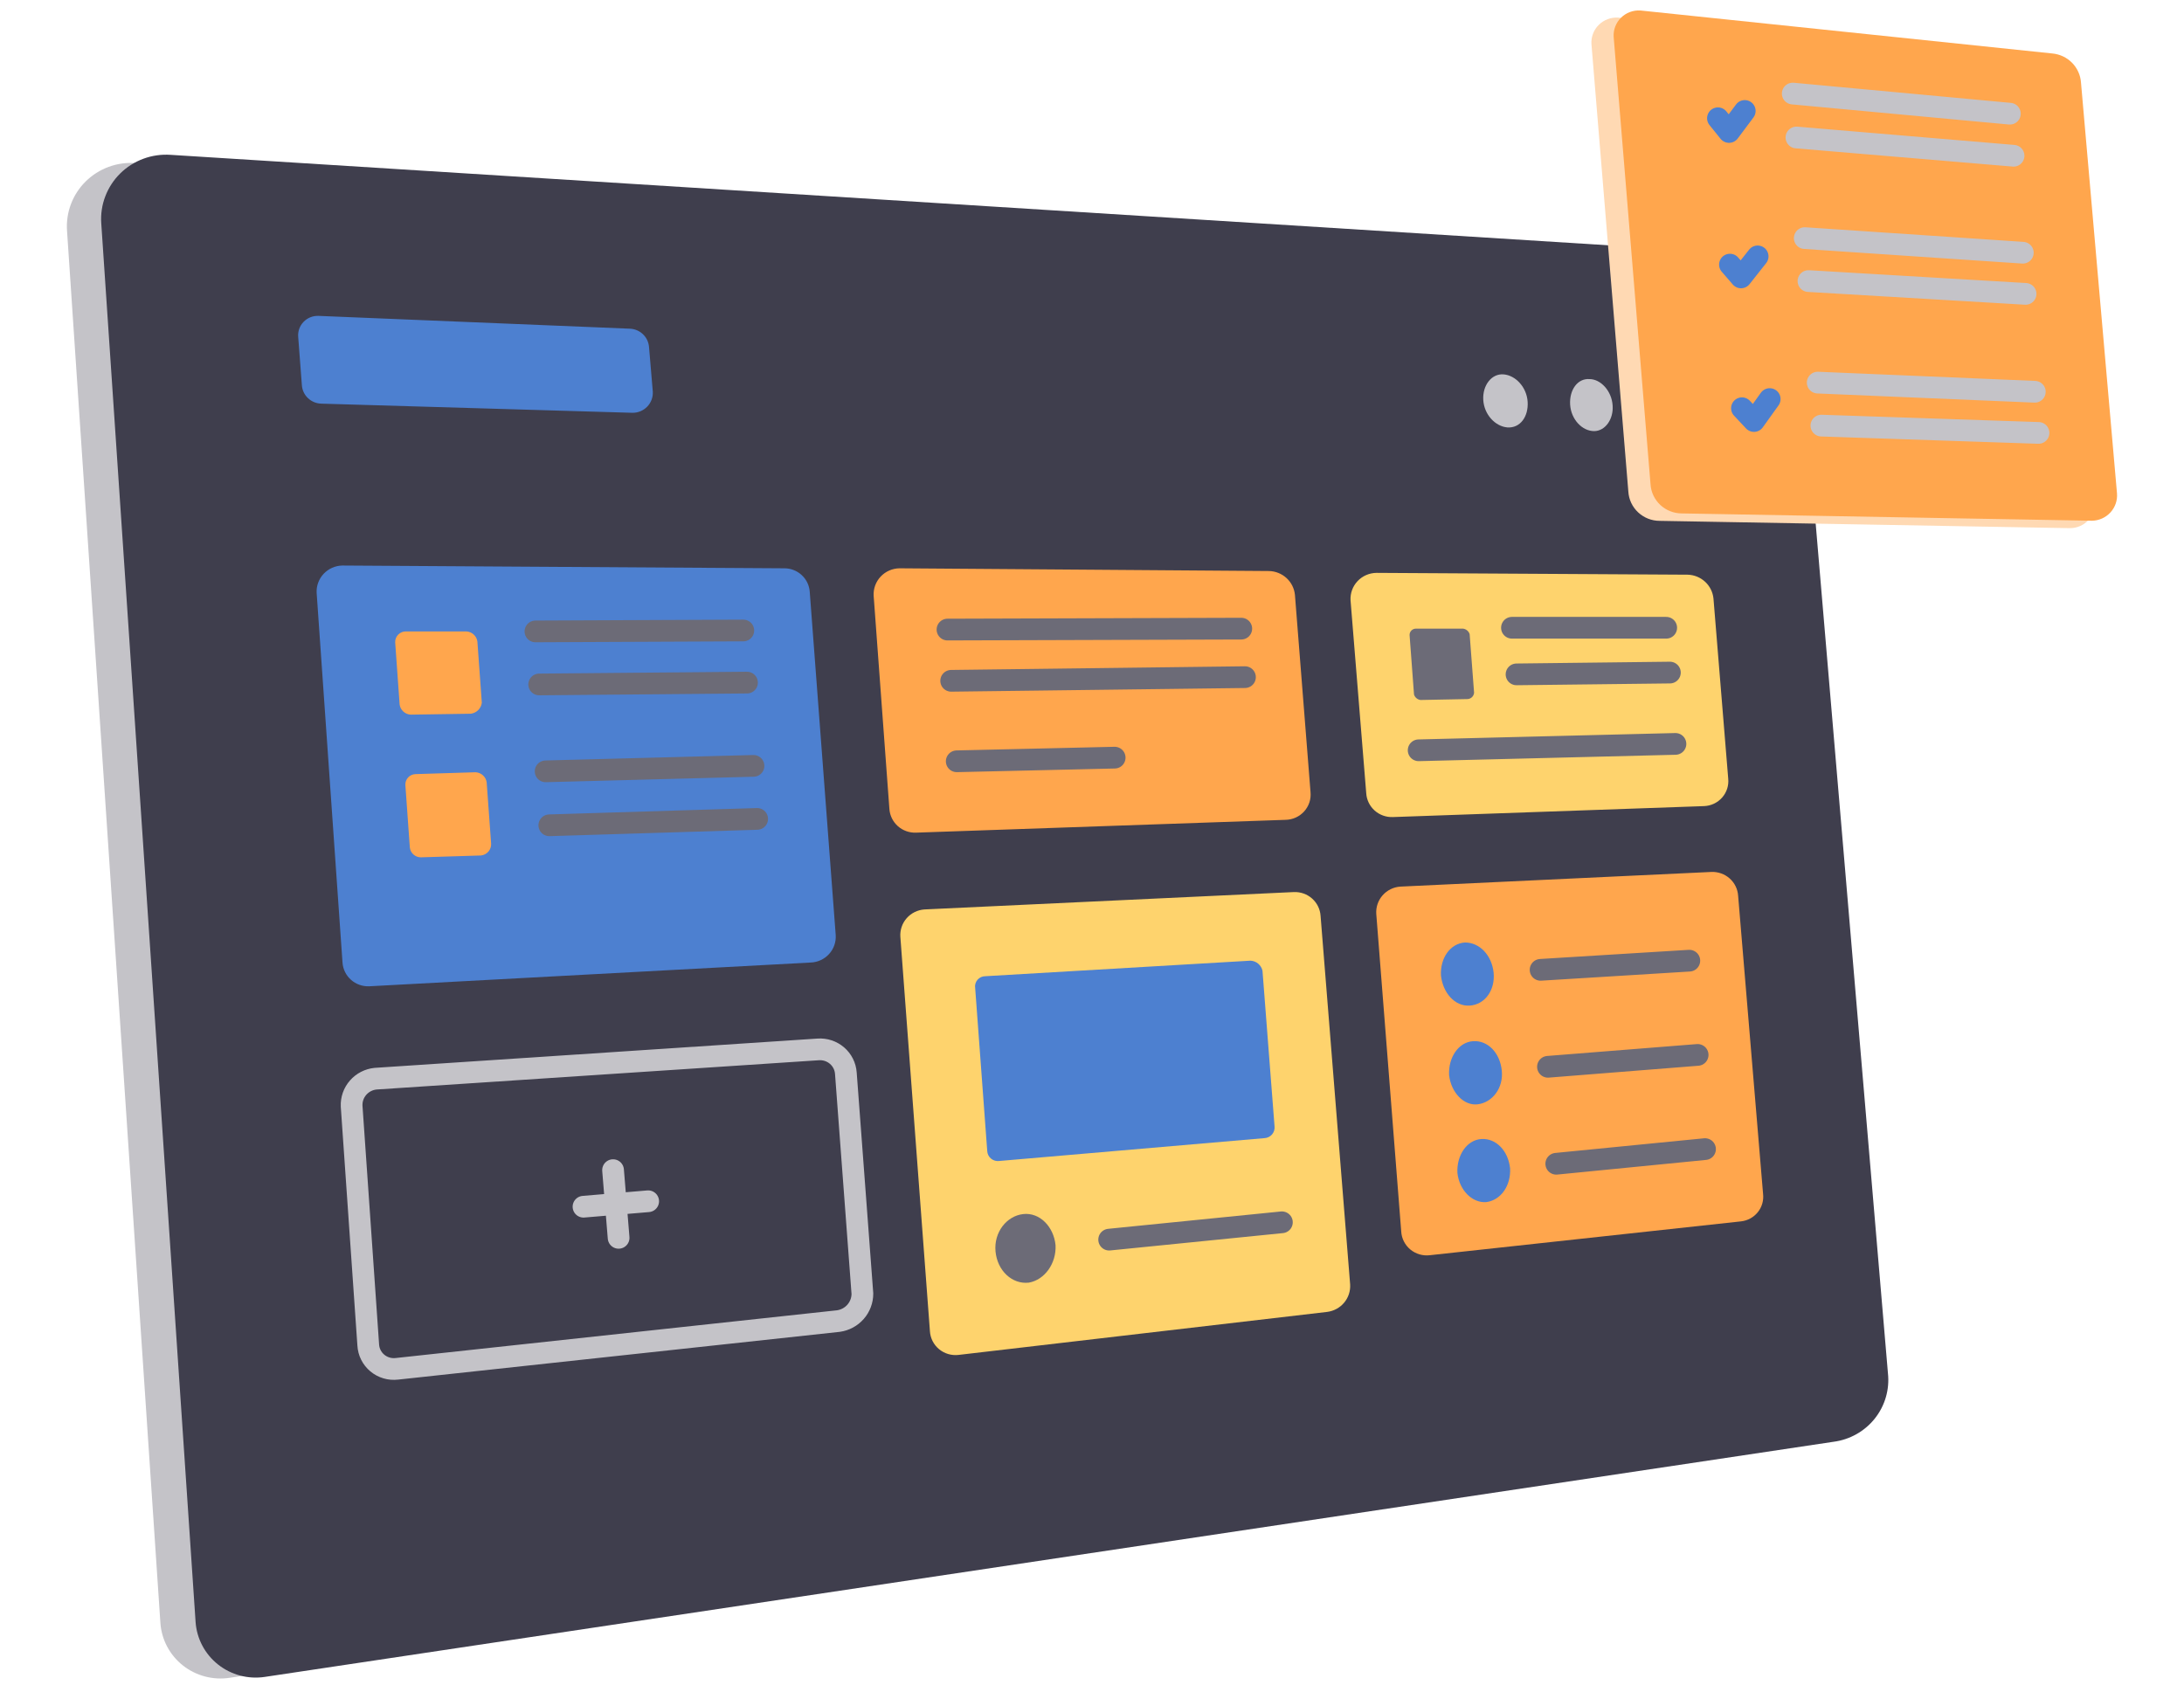 <svg width="182" height="141" viewBox="0 0 182 141" fill="none" xmlns="http://www.w3.org/2000/svg">
<path d="M149.245 120.315L19.141 139.829C18.454 139.934 17.752 139.897 17.08 139.72C16.408 139.542 15.781 139.229 15.238 138.799C14.695 138.369 14.248 137.832 13.926 137.222C13.604 136.612 13.413 135.942 13.366 135.255L5.586 19.232C5.533 18.477 5.644 17.72 5.912 17.011C6.179 16.302 6.597 15.659 7.138 15.124C7.678 14.589 8.329 14.176 9.044 13.911C9.76 13.646 10.525 13.537 11.287 13.59L141.621 21.825C142.818 21.897 143.95 22.389 144.812 23.214C145.675 24.038 146.212 25.141 146.326 26.322L153.794 114.673C153.877 116.004 153.457 117.319 152.617 118.361C151.776 119.404 150.575 120.1 149.245 120.315Z" fill="#C4C3C8"/>
<path d="M152.786 120.161L22.064 139.756C21.377 139.859 20.676 139.821 20.006 139.642C19.335 139.464 18.709 139.15 18.167 138.719C17.625 138.289 17.18 137.752 16.858 137.143C16.537 136.533 16.346 135.864 16.299 135.178L8.439 18.623C8.385 17.858 8.498 17.091 8.77 16.374C9.041 15.656 9.465 15.004 10.012 14.462C10.559 13.92 11.217 13.501 11.942 13.232C12.667 12.963 13.442 12.852 14.214 12.904L145.085 21.139C146.292 21.216 147.431 21.721 148.293 22.561C149.156 23.401 149.684 24.52 149.782 25.713L157.328 114.446C157.477 115.797 157.085 117.153 156.236 118.221C155.387 119.29 154.148 119.986 152.786 120.161Z" fill="#3F3E4D"/>
<path d="M67.561 80.218L30.765 82.199C30.207 82.221 29.662 82.027 29.247 81.657C28.831 81.287 28.579 80.77 28.542 80.218L26.387 49.406C26.372 49.117 26.416 48.828 26.517 48.556C26.617 48.284 26.771 48.034 26.971 47.822C27.17 47.61 27.41 47.44 27.677 47.321C27.943 47.203 28.232 47.138 28.524 47.132L65.324 47.363C65.872 47.353 66.403 47.554 66.805 47.924C67.207 48.293 67.448 48.802 67.48 49.344L69.643 77.93C69.662 78.216 69.623 78.503 69.528 78.775C69.433 79.046 69.284 79.296 69.09 79.509C68.896 79.722 68.661 79.895 68.398 80.017C68.136 80.139 67.851 80.207 67.561 80.218Z" fill="#4D80D0"/>
<path d="M107.133 68.326L76.338 69.394C75.779 69.416 75.234 69.221 74.818 68.85C74.403 68.479 74.151 67.962 74.115 67.409L72.804 49.648C72.788 49.356 72.832 49.065 72.932 48.79C73.033 48.516 73.189 48.264 73.39 48.051C73.592 47.837 73.835 47.666 74.104 47.548C74.374 47.43 74.665 47.367 74.96 47.363L105.755 47.59C106.297 47.604 106.814 47.812 107.211 48.177C107.608 48.542 107.857 49.037 107.911 49.571L109.211 66.026C109.238 66.315 109.205 66.606 109.114 66.881C109.022 67.156 108.874 67.409 108.679 67.625C108.484 67.841 108.246 68.014 107.98 68.135C107.714 68.256 107.426 68.321 107.133 68.326Z" fill="#FFA64D"/>
<path d="M142.007 67.182L116.076 68.095C115.517 68.118 114.972 67.924 114.556 67.553C114.141 67.183 113.888 66.666 113.853 66.114L112.545 50.029C112.529 49.738 112.572 49.446 112.673 49.171C112.773 48.896 112.929 48.644 113.13 48.431C113.332 48.217 113.575 48.046 113.845 47.928C114.115 47.81 114.406 47.748 114.701 47.744L140.633 47.895C141.175 47.908 141.693 48.117 142.09 48.483C142.487 48.848 142.735 49.345 142.789 49.879L144.018 64.893C144.047 65.175 144.017 65.461 143.93 65.732C143.843 66.003 143.7 66.253 143.512 66.467C143.324 66.682 143.093 66.856 142.834 66.979C142.575 67.101 142.294 67.171 142.007 67.182Z" fill="#FED36D"/>
<path d="M69.873 110.099L33.073 114.079C32.783 114.113 32.489 114.089 32.209 114.006C31.929 113.924 31.669 113.785 31.446 113.599C31.222 113.413 31.039 113.183 30.909 112.925C30.778 112.666 30.703 112.383 30.687 112.094L29.302 92.184C29.277 91.622 29.471 91.072 29.843 90.647C30.215 90.222 30.737 89.954 31.302 89.899L68.18 87.459C68.463 87.439 68.747 87.474 69.017 87.562C69.286 87.651 69.535 87.791 69.749 87.975C69.964 88.159 70.139 88.383 70.266 88.635C70.393 88.886 70.468 89.16 70.488 89.44L71.866 107.814C71.867 108.368 71.667 108.905 71.3 109.325C70.934 109.745 70.427 110.02 69.873 110.099V110.099Z" stroke="#C4C3C8" stroke-width="1.81" stroke-linecap="round" stroke-linejoin="round"/>
<path d="M110.596 109.336L79.879 112.92C79.589 112.954 79.296 112.929 79.016 112.847C78.736 112.765 78.477 112.627 78.253 112.441C78.029 112.255 77.847 112.026 77.716 111.768C77.585 111.509 77.51 111.227 77.493 110.939L75.03 78.083C74.989 77.517 75.177 76.958 75.552 76.529C75.927 76.1 76.459 75.836 77.03 75.794L107.825 74.346C108.384 74.323 108.93 74.519 109.345 74.889C109.76 75.26 110.013 75.777 110.048 76.33L112.512 107.051C112.545 107.601 112.366 108.144 112.01 108.568C111.654 108.992 111.149 109.267 110.596 109.336Z" fill="#FED36D"/>
<path d="M104.207 80.064L82.114 81.359C81.989 81.358 81.865 81.385 81.751 81.436C81.638 81.488 81.537 81.564 81.456 81.658C81.375 81.752 81.316 81.863 81.283 81.983C81.25 82.102 81.244 82.227 81.265 82.349L82.269 95.921C82.274 96.043 82.304 96.163 82.358 96.273C82.412 96.382 82.489 96.48 82.583 96.558C82.677 96.637 82.787 96.695 82.905 96.73C83.023 96.764 83.147 96.774 83.269 96.758L105.363 94.854C105.486 94.849 105.606 94.818 105.717 94.765C105.828 94.711 105.926 94.635 106.006 94.543C106.085 94.449 106.145 94.341 106.18 94.224C106.215 94.107 106.226 93.985 106.211 93.864L105.207 80.904C105.158 80.674 105.033 80.467 104.852 80.315C104.671 80.162 104.444 80.074 104.207 80.064Z" fill="#4D80D0"/>
<path d="M145.085 101.791L119.154 104.611C118.864 104.646 118.57 104.622 118.289 104.54C118.009 104.457 117.749 104.319 117.525 104.133C117.302 103.947 117.119 103.717 116.989 103.458C116.858 103.199 116.783 102.916 116.768 102.627L114.69 76.176C114.649 75.61 114.837 75.052 115.212 74.623C115.587 74.195 116.119 73.931 116.69 73.891L142.622 72.669C143.18 72.647 143.726 72.842 144.141 73.213C144.557 73.584 144.809 74.101 144.844 74.654L146.923 99.502C146.954 99.772 146.932 100.045 146.857 100.306C146.782 100.568 146.655 100.812 146.485 101.024C146.314 101.237 146.102 101.414 145.862 101.546C145.622 101.677 145.358 101.76 145.085 101.791Z" fill="#FFA64D"/>
<path d="M51.088 97.521L51.551 103.163" stroke="#C4C3C8" stroke-width="1.81" stroke-linecap="round" stroke-linejoin="round"/>
<path d="M48.625 100.569L54.015 100.114" stroke="#C4C3C8" stroke-width="1.81" stroke-linecap="round" stroke-linejoin="round"/>
<path d="M87.962 103.771C87.81 102.245 86.655 101.028 85.269 101.182C83.884 101.336 82.806 102.704 82.961 104.307C83.117 105.91 84.347 107.051 85.732 106.897C87.055 106.669 88.04 105.297 87.962 103.771Z" fill="#6C6B77"/>
<path d="M92.43 103.313L106.825 101.868" stroke="#6C6B77" stroke-width="1.81" stroke-linecap="round" stroke-linejoin="round"/>
<path d="M124.469 81.066C124.314 79.617 123.314 78.549 122.084 78.549C120.85 78.626 120.006 79.848 120.08 81.297C120.235 82.742 121.236 83.886 122.469 83.809C123.762 83.725 124.607 82.504 124.469 81.066Z" fill="#4D80D0"/>
<path d="M128.382 80.827L140.777 80.064" stroke="#6C6B77" stroke-width="1.81" stroke-linecap="round" stroke-linejoin="round"/>
<path d="M125.148 89.212C124.993 87.745 123.992 86.696 122.763 86.773C121.533 86.85 120.684 88.145 120.758 89.594C120.914 91.043 121.992 92.183 123.148 92.033C124.378 91.879 125.304 90.661 125.148 89.212Z" fill="#4D80D0"/>
<path d="M128.997 88.908L141.47 87.918" stroke="#6C6B77" stroke-width="1.81" stroke-linecap="round" stroke-linejoin="round"/>
<path d="M125.841 97.367C125.685 95.921 124.685 94.854 123.455 94.927C122.225 95.001 121.377 96.303 121.451 97.748C121.606 99.197 122.684 100.265 123.84 100.187C125.07 100.037 125.918 98.816 125.841 97.367Z" fill="#4D80D0"/>
<path d="M129.689 96.989L142.085 95.768" stroke="#6C6B77" stroke-width="1.81" stroke-linecap="round" stroke-linejoin="round"/>
<path d="M39.234 59.482L34.229 59.559C34 59.548 33.782 59.458 33.613 59.304C33.444 59.151 33.334 58.944 33.303 58.719L32.932 53.536C32.927 53.415 32.947 53.294 32.992 53.181C33.036 53.068 33.104 52.965 33.191 52.879C33.278 52.793 33.382 52.726 33.496 52.682C33.61 52.638 33.732 52.618 33.855 52.623H38.86C39.087 52.635 39.304 52.725 39.472 52.878C39.64 53.03 39.75 53.236 39.782 53.459L40.152 58.569C40.123 58.8 40.017 59.016 39.851 59.181C39.684 59.346 39.467 59.452 39.234 59.482Z" fill="#FFA64D"/>
<path d="M44.62 52.623L61.942 52.546" stroke="#6C6B77" stroke-width="1.81" stroke-linecap="round" stroke-linejoin="round"/>
<path d="M44.932 57.043L62.25 56.889" stroke="#6C6B77" stroke-width="1.81" stroke-linecap="round" stroke-linejoin="round"/>
<path d="M122.299 58.261L118.373 58.338C118.249 58.321 118.132 58.269 118.037 58.188C117.942 58.108 117.872 58.002 117.835 57.883L117.465 52.927C117.463 52.857 117.476 52.786 117.502 52.721C117.528 52.655 117.567 52.596 117.618 52.545C117.668 52.495 117.728 52.456 117.794 52.429C117.86 52.403 117.931 52.39 118.002 52.392H121.929C122.053 52.41 122.17 52.463 122.266 52.544C122.362 52.625 122.432 52.731 122.47 52.85L122.84 57.729C122.831 57.867 122.77 57.998 122.671 58.096C122.571 58.194 122.439 58.252 122.299 58.261Z" fill="#6C6B77"/>
<path d="M125.996 52.318H138.851" stroke="#6C6B77" stroke-width="1.81" stroke-linecap="round" stroke-linejoin="round"/>
<path d="M126.378 56.203L139.158 56.053" stroke="#6C6B77" stroke-width="1.81" stroke-linecap="round" stroke-linejoin="round"/>
<path d="M118.221 62.53L139.621 61.998" stroke="#6C6B77" stroke-width="1.81" stroke-linecap="round" stroke-linejoin="round"/>
<path d="M40.078 71.297L35.074 71.451C34.842 71.451 34.618 71.365 34.447 71.209C34.276 71.054 34.171 70.84 34.151 70.611L33.781 65.428C33.774 65.313 33.791 65.197 33.83 65.088C33.869 64.979 33.93 64.878 34.009 64.793C34.088 64.708 34.184 64.639 34.291 64.591C34.397 64.544 34.512 64.518 34.629 64.515L39.634 64.361C39.862 64.373 40.079 64.464 40.247 64.617C40.416 64.77 40.525 64.977 40.556 65.201L40.927 70.307C40.941 70.548 40.861 70.786 40.703 70.971C40.545 71.155 40.322 71.272 40.078 71.297Z" fill="#FFA64D"/>
<path d="M45.469 64.284L62.791 63.829" stroke="#6C6B77" stroke-width="1.81" stroke-linecap="round" stroke-linejoin="round"/>
<path d="M45.776 68.781L63.098 68.249" stroke="#6C6B77" stroke-width="1.81" stroke-linecap="round" stroke-linejoin="round"/>
<path d="M52.703 34.403L26.772 33.64C26.36 33.63 25.966 33.467 25.668 33.185C25.369 32.904 25.187 32.522 25.157 32.114L24.85 28.079C24.83 27.851 24.86 27.621 24.937 27.404C25.014 27.188 25.137 26.99 25.297 26.825C25.457 26.659 25.651 26.528 25.865 26.442C26.08 26.357 26.311 26.317 26.543 26.326L52.474 27.393C52.885 27.406 53.276 27.568 53.574 27.849C53.871 28.13 54.053 28.51 54.085 28.916L54.4 32.646C54.413 32.874 54.378 33.101 54.298 33.315C54.219 33.529 54.095 33.724 53.936 33.889C53.777 34.054 53.586 34.184 53.374 34.273C53.162 34.361 52.934 34.406 52.703 34.403Z" fill="#4D80D0"/>
<path d="M78.957 52.469L103.44 52.392" stroke="#6C6B77" stroke-width="1.81" stroke-linecap="round" stroke-linejoin="round"/>
<path d="M79.265 56.739L103.747 56.434" stroke="#6C6B77" stroke-width="1.81" stroke-linecap="round" stroke-linejoin="round"/>
<path d="M79.728 63.447L92.889 63.143" stroke="#6C6B77" stroke-width="1.81" stroke-linecap="round" stroke-linejoin="round"/>
<path d="M141.236 34.022C141.162 32.878 140.313 31.887 139.313 31.821C138.387 31.748 137.62 32.738 137.772 33.879C137.85 35.1 138.698 36.08 139.699 36.08C140.621 36.157 141.314 35.167 141.236 34.022Z" fill="#C4C3C8"/>
<path d="M134.386 33.794C134.308 32.573 133.386 31.594 132.46 31.594C131.46 31.517 130.767 32.507 130.845 33.728C130.923 34.95 131.845 35.929 132.845 35.929C133.768 35.926 134.471 34.935 134.386 33.794Z" fill="#C4C3C8"/>
<path d="M127.304 33.486C127.226 32.268 126.303 31.285 125.303 31.201C124.303 31.116 123.532 32.114 123.606 33.336C123.681 34.557 124.607 35.536 125.611 35.621C126.692 35.698 127.381 34.708 127.304 33.486Z" fill="#C4C3C8"/>
<path d="M172.495 44.017L138.314 43.409C137.645 43.41 137.002 43.158 136.515 42.704C136.028 42.251 135.734 41.63 135.695 40.969L132.62 3.668C132.602 3.374 132.647 3.08 132.753 2.805C132.858 2.53 133.021 2.281 133.231 2.073C133.441 1.865 133.694 1.703 133.971 1.599C134.249 1.494 134.546 1.449 134.843 1.467L169.179 5.051C169.805 5.11 170.389 5.388 170.826 5.835C171.264 6.282 171.525 6.869 171.565 7.49L174.569 41.718C174.603 42.007 174.574 42.3 174.485 42.578C174.396 42.855 174.249 43.111 174.053 43.328C173.857 43.545 173.617 43.719 173.348 43.838C173.08 43.957 172.789 44.018 172.495 44.017Z" fill="#FFD9B3"/>
<path d="M174.339 43.398L140.158 42.789C139.49 42.79 138.847 42.538 138.36 42.084C137.874 41.63 137.581 41.01 137.543 40.349L134.472 3.074C134.454 2.78 134.499 2.486 134.604 2.211C134.71 1.936 134.873 1.686 135.083 1.478C135.293 1.27 135.545 1.109 135.823 1.004C136.101 0.9 136.398 0.855 136.694 0.873L171.031 4.457C171.657 4.515 172.241 4.793 172.679 5.24C173.116 5.687 173.378 6.275 173.417 6.896L176.417 41.123C176.44 41.41 176.403 41.697 176.31 41.969C176.216 42.241 176.068 42.491 175.873 42.704C175.679 42.917 175.442 43.088 175.178 43.208C174.914 43.327 174.629 43.392 174.339 43.398Z" fill="#FFA64D"/>
<path d="M149.396 7.798L167.489 9.475" stroke="#C4C3C8" stroke-width="1.81" stroke-linecap="round" stroke-linejoin="round"/>
<path d="M149.704 11.459L167.797 12.981" stroke="#C4C3C8" stroke-width="1.81" stroke-linecap="round" stroke-linejoin="round"/>
<path d="M150.397 19.845L168.568 21.062" stroke="#C4C3C8" stroke-width="1.81" stroke-linecap="round" stroke-linejoin="round"/>
<path d="M150.705 23.425L168.798 24.492" stroke="#C4C3C8" stroke-width="1.81" stroke-linecap="round" stroke-linejoin="round"/>
<path d="M151.476 31.887L169.568 32.65" stroke="#C4C3C8" stroke-width="1.81" stroke-linecap="round" stroke-linejoin="round"/>
<path d="M151.782 35.471L169.875 36.08" stroke="#C4C3C8" stroke-width="1.81" stroke-linecap="round" stroke-linejoin="round"/>
<path d="M143.162 9.856L144.085 11L145.396 9.247" stroke="#4D80D0" stroke-width="1.81" stroke-linecap="round" stroke-linejoin="round"/>
<path d="M144.162 22.053L145.085 23.12L146.47 21.367" stroke="#4D80D0" stroke-width="1.81" stroke-linecap="round" stroke-linejoin="round"/>
<path d="M145.163 34.022L146.163 35.089L147.475 33.259" stroke="#4D80D0" stroke-width="1.81" stroke-linecap="round" stroke-linejoin="round"/>
</svg>

